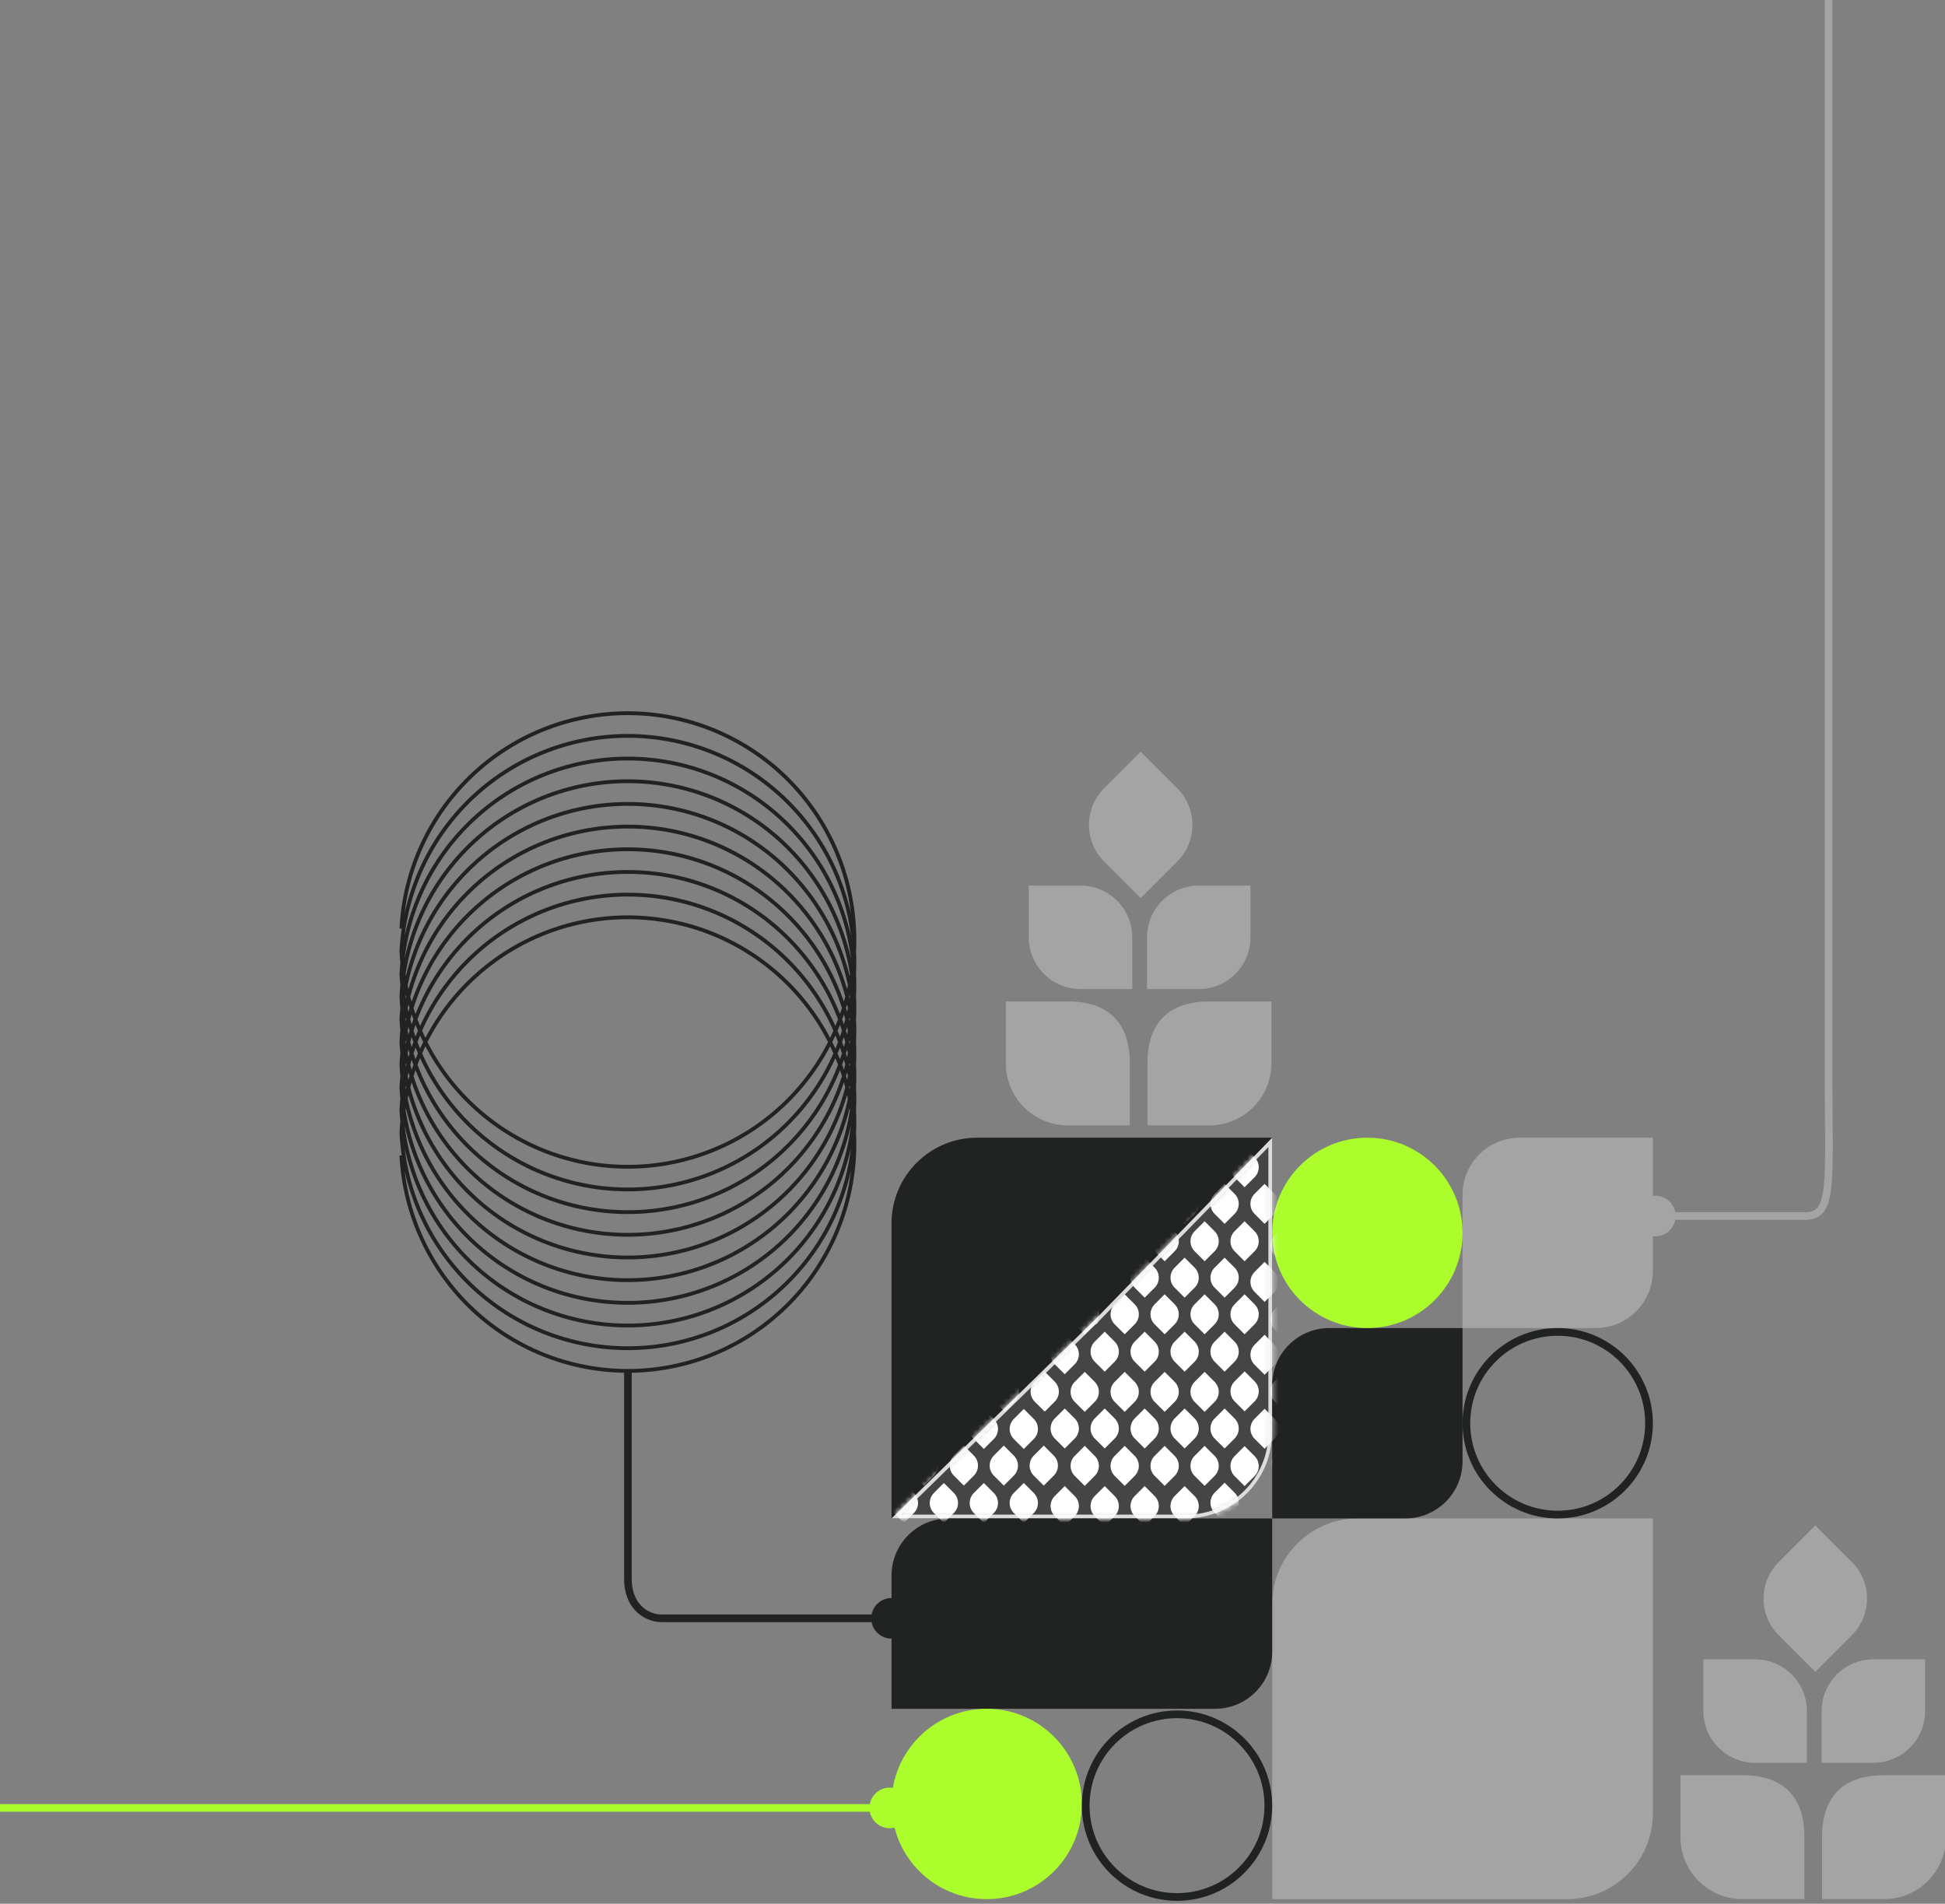 <svg width="375" height="367" viewBox="0 0 375 367" fill="none" xmlns="http://www.w3.org/2000/svg">
<rect x="0" y="0" width="375" height="367" fill="#808080" stroke="none"/>
<path d="M171.887 315.891C169.725 315.891 167.973 314.138 167.973 311.977C167.973 309.815 169.725 308.062 171.887 308.062C174.049 308.062 175.801 309.815 175.801 311.977C175.801 314.138 174.049 315.891 171.887 315.891ZM127.831 311.977L127.789 311.244L127.81 311.243H127.831V311.977ZM120.327 264.828C120.327 264.423 120.656 264.094 121.061 264.094C121.466 264.094 121.795 264.423 121.795 264.828H120.327ZM171.887 312.711H127.831V311.243H171.887V312.711ZM127.872 312.709C126.423 312.791 124.54 312.307 123.012 310.982C121.46 309.638 120.327 307.473 120.327 304.306H121.795C121.795 307.093 122.776 308.835 123.973 309.873C125.194 310.931 126.696 311.305 127.789 311.244L127.872 312.709ZM120.327 304.306V264.828H121.795V304.306H120.327Z" fill="#212322"/>
<path d="M171.549 352.438C169.387 352.438 167.635 350.685 167.635 348.523C167.635 346.362 169.387 344.609 171.549 344.609C173.711 344.609 175.463 346.362 175.463 348.523C175.463 350.685 173.711 352.438 171.549 352.438ZM-99.371 348.523L-99.378 347.789H-99.371V348.523ZM-141.734 301.401C-141.734 300.995 -141.405 300.667 -141 300.667C-140.595 300.667 -140.266 300.995 -140.266 301.401H-141.734ZM171.549 349.257H-99.371V347.789H171.549V349.257ZM-99.364 349.257C-107.207 349.329 -117.653 348.899 -126.152 347.702C-130.395 347.105 -134.196 346.31 -136.953 345.273C-138.328 344.755 -139.492 344.16 -140.324 343.464C-141.158 342.766 -141.734 341.898 -141.734 340.857H-140.266C-140.266 341.304 -140.029 341.796 -139.382 342.338C-138.731 342.882 -137.742 343.407 -136.436 343.899C-133.831 344.879 -130.157 345.656 -125.947 346.249C-117.542 347.433 -107.173 347.861 -99.378 347.79L-99.364 349.257ZM-141.734 340.857V301.401H-140.266V340.857H-141.734Z" fill="#ABFE2C"/>
<path d="M319.142 238.34C321.304 238.34 323.056 236.588 323.056 234.426C323.056 232.264 321.304 230.511 319.142 230.511C316.98 230.511 315.227 232.264 315.227 234.426C315.227 236.588 316.98 238.34 319.142 238.34ZM353.276 -110.37C353.276 -110.776 352.948 -111.104 352.542 -111.104C352.137 -111.104 351.808 -110.776 351.808 -110.37H353.276ZM319.142 235.16H348.094V233.692H319.142V235.16ZM348.094 235.16C349.645 235.16 350.874 234.69 351.725 233.481C352.52 232.351 352.914 230.665 353.125 228.428C353.55 223.941 353.276 216.604 353.276 205.388H351.808C351.808 216.712 352.08 223.894 351.664 228.29C351.456 230.495 351.083 231.843 350.525 232.636C350.022 233.35 349.311 233.692 348.094 233.692V235.16ZM353.276 205.388V-110.37H351.808V205.388H353.276Z" fill="#A4A4A4"/>
<path d="M171.887 235.836C171.887 226.716 179.281 219.322 188.401 219.322H245.282V276.203C245.282 285.324 237.888 292.717 228.768 292.717H171.887V235.836Z" fill="#212322"/>
<path d="M245.282 309.235C245.282 300.115 252.676 292.721 261.796 292.721H318.677V349.602C318.677 358.723 311.284 366.116 302.163 366.116H245.282V309.235Z" fill="#A4A4A4"/>
<path d="M211.685 254.355L211.685 254.356L211.691 254.349L244.915 220.225V276.203C244.915 285.121 237.686 292.35 228.768 292.35H172.788L211.685 254.355Z" fill="#454545" stroke="#DBDBDB" stroke-width="0.734"/>
<path d="M245.282 267.031C245.282 260.951 250.211 256.022 256.292 256.022H281.98V281.71C281.98 287.79 277.051 292.719 270.971 292.719H245.282V267.031Z" fill="#212322"/>
<path d="M281.978 230.331C281.978 224.251 286.907 219.322 292.988 219.322H318.676V245.01C318.676 251.091 313.747 256.02 307.666 256.02H281.978V230.331Z" fill="#A4A4A4"/>
<path d="M171.887 303.73C171.887 297.65 176.816 292.721 182.896 292.721H245.282V318.409C245.282 324.49 240.353 329.419 234.273 329.419H171.887V303.73Z" fill="#212322"/>
<circle cx="263.631" cy="237.671" r="18.349" fill="#ABFE2C"/>
<circle cx="190.236" cy="347.764" r="18.349" fill="#ABFE2C"/>
<circle cx="300.327" cy="274.37" r="17.606" stroke="#212322" stroke-width="1.485"/>
<circle cx="226.933" cy="348.092" r="17.606" stroke="#212322" stroke-width="1.485"/>
<path d="M77.391 222.743C77.961 234.134 82.958 244.852 91.316 252.61C99.674 260.367 110.73 264.549 122.127 264.264C133.523 263.978 144.357 259.248 152.316 251.083C160.276 242.917 164.731 231.963 164.731 220.557C164.731 209.151 160.276 198.196 152.316 190.031C144.357 181.865 133.523 177.135 122.127 176.85C110.73 176.565 99.674 180.747 91.316 188.504C82.958 196.261 77.961 206.979 77.391 218.371C77.961 229.762 82.958 240.48 91.316 248.237C99.674 255.995 110.73 260.177 122.127 259.891C133.523 259.606 144.357 254.876 152.316 246.711C160.276 238.545 164.731 227.591 164.731 216.185C164.731 204.779 160.276 193.824 152.316 185.658C144.357 177.493 133.523 172.763 122.127 172.478C110.73 172.192 99.674 176.375 91.316 184.132C82.958 191.889 77.961 202.607 77.391 213.999C77.961 225.39 82.958 236.108 91.316 243.865C99.674 251.623 110.73 255.805 122.127 255.519C133.523 255.234 144.357 250.504 152.316 242.339C160.276 234.173 164.731 223.219 164.731 211.813C164.731 200.406 160.276 189.452 152.316 181.286C144.357 173.121 133.523 168.391 122.127 168.106C110.73 167.82 99.674 172.003 91.316 179.76C82.958 187.517 77.961 198.235 77.391 209.626C77.961 221.018 82.958 231.736 91.316 239.493C99.674 247.25 110.73 251.433 122.127 251.147C133.523 250.862 144.357 246.132 152.316 237.967C160.276 229.801 164.731 218.847 164.731 207.44C164.731 196.034 160.276 185.08 152.316 176.914C144.357 168.749 133.523 164.019 122.127 163.734C110.73 163.448 99.674 167.63 91.316 175.388C82.958 183.145 77.961 193.863 77.391 205.254C77.961 216.646 82.958 227.364 91.316 235.121C99.674 242.878 110.73 247.061 122.127 246.775C133.523 246.49 144.357 241.76 152.316 233.595C160.276 225.429 164.731 214.474 164.731 203.068C164.731 191.662 160.276 180.708 152.316 172.542C144.357 164.377 133.523 159.647 122.127 159.362C110.73 159.076 99.674 163.258 91.316 171.016C82.958 178.773 77.961 189.491 77.391 200.882C77.961 212.274 82.958 222.992 91.316 230.749C99.674 238.506 110.73 242.688 122.127 242.403C133.523 242.118 144.357 237.388 152.316 229.222C160.276 221.057 164.731 210.102 164.731 198.696C164.731 187.29 160.276 176.336 152.316 168.17C144.357 160.005 133.523 155.275 122.127 154.989C110.73 154.704 99.674 158.886 91.316 166.643C82.958 174.401 77.961 185.119 77.391 196.51C77.961 207.902 82.958 218.62 91.316 226.377C99.674 234.134 110.73 238.316 122.127 238.031C133.523 237.746 144.357 233.016 152.316 224.85C160.276 216.685 164.731 205.73 164.731 194.324C164.731 182.918 160.276 171.964 152.316 163.798C144.357 155.633 133.523 150.903 122.127 150.617C110.73 150.332 99.674 154.514 91.316 162.271C82.958 170.029 77.961 180.746 77.391 192.138C77.961 203.53 82.958 214.248 91.316 222.005C99.674 229.762 110.73 233.944 122.127 233.659C133.523 233.374 144.357 228.644 152.316 220.478C160.276 212.313 164.731 201.358 164.731 189.952C164.731 178.546 160.276 167.592 152.316 159.426C144.357 151.261 133.523 146.531 122.127 146.245C110.73 145.96 99.674 150.142 91.316 157.899C82.958 165.656 77.961 176.374 77.391 187.766C77.961 199.158 82.958 209.876 91.316 217.633C99.674 225.39 110.73 229.572 122.127 229.287C133.523 229.002 144.357 224.272 152.316 216.106C160.276 207.941 164.731 196.986 164.731 185.58C164.731 174.174 160.276 163.22 152.316 155.054C144.357 146.889 133.523 142.159 122.127 141.873C110.73 141.588 99.674 145.77 91.316 153.527C82.958 161.284 77.961 172.002 77.391 183.394C77.961 194.786 82.958 205.504 91.316 213.261C99.674 221.018 110.73 225.2 122.127 224.915C133.523 224.63 144.357 219.9 152.316 211.734C160.276 203.569 164.731 192.614 164.731 181.208C164.731 169.802 160.276 158.848 152.316 150.682C144.357 142.516 133.523 137.786 122.127 137.501C110.73 137.216 99.674 141.398 91.316 149.155C82.958 156.912 77.961 167.63 77.391 179.022" stroke="#212322" stroke-width="0.734"/>
<path d="M351.213 329.855C351.213 324.345 355.68 319.879 361.189 319.879H371.165V329.855C371.165 335.364 366.698 339.83 361.189 339.83H351.213V329.855Z" fill="#A4A4A4"/>
<path d="M221.146 180.695C221.146 175.185 225.612 170.719 231.121 170.719H241.097V180.695C241.097 186.204 236.631 190.67 231.121 190.67H221.146V180.695Z" fill="#A4A4A4"/>
<path d="M342.938 315.235C339.042 311.339 339.042 305.023 342.938 301.127L349.992 294.073L357.046 301.127C360.942 305.023 360.942 311.339 357.046 315.235L349.992 322.289L342.938 315.235Z" fill="#A4A4A4"/>
<path d="M212.872 166.073C208.976 162.177 208.976 155.861 212.872 151.965L219.926 144.911L226.98 151.965C230.875 155.861 230.875 162.177 226.98 166.073L219.926 173.127L212.872 166.073Z" fill="#A4A4A4"/>
<path d="M347.891 354.168C347.891 350.673 347.234 342.221 335.944 342.221H323.997V354.168C323.997 360.766 329.346 366.115 335.944 366.115H347.891V354.168Z" fill="#A4A4A4"/>
<path d="M217.825 205.005C217.825 201.511 217.168 193.058 205.878 193.058H193.931V205.005C193.931 211.604 199.28 216.952 205.878 216.952H217.825V205.005Z" fill="#A4A4A4"/>
<path d="M351.297 354.168C351.297 350.673 351.955 342.221 363.244 342.221H375.191V354.168C375.191 360.766 369.843 366.115 363.244 366.115H351.297V354.168Z" fill="#A4A4A4"/>
<path d="M221.23 205.005C221.23 201.511 221.887 193.058 233.177 193.058H245.124V205.005C245.124 211.604 239.775 216.952 233.177 216.952H221.23V205.005Z" fill="#A4A4A4"/>
<path d="M348.37 329.855C348.37 324.345 343.904 319.879 338.394 319.879H328.418V329.855C328.418 335.364 332.885 339.83 338.394 339.83H348.37V329.855Z" fill="#A4A4A4"/>
<path d="M218.302 180.695C218.302 175.185 213.836 170.719 208.326 170.719H198.351V180.695C198.351 186.204 202.817 190.67 208.326 190.67H218.302V180.695Z" fill="#A4A4A4"/>
<mask id="mask0_312_461" style="mask-type:alpha" maskUnits="userSpaceOnUse" x="171" y="219" width="75" height="74">
<path d="M211.685 254.358L211.685 254.358L211.692 254.351L244.915 220.228V276.206C244.915 285.123 237.686 292.353 228.768 292.353H172.788L211.685 254.358Z" fill="#05278E" stroke="#FCFCFC" stroke-width="0.734"/>
</mask>
<g mask="url(#mask0_312_461)">
<path d="M207.209 270.249C206.144 269.184 206.144 267.458 207.209 266.393L209.137 264.465L211.065 266.393C212.13 267.458 212.13 269.184 211.065 270.249L209.137 272.177L207.209 270.249Z" fill="white"/>
<path d="M211.061 277.31C209.996 276.246 209.996 274.519 211.061 273.454L212.989 271.526L214.917 273.454C215.982 274.519 215.982 276.246 214.917 277.31L212.989 279.239L211.061 277.31Z" fill="white"/>
<path d="M203.356 277.31C202.291 276.246 202.291 274.519 203.356 273.454L205.284 271.526L207.212 273.454C208.277 274.519 208.277 276.246 207.212 277.31L205.284 279.239L203.356 277.31Z" fill="white"/>
<path d="M207.209 284.517C206.144 283.452 206.144 281.726 207.209 280.661L209.137 278.733L211.065 280.661C212.13 281.726 212.13 283.452 211.065 284.517L209.137 286.445L207.209 284.517Z" fill="white"/>
<path d="M214.914 270.249C213.849 269.184 213.849 267.458 214.914 266.393L216.842 264.465L218.77 266.393C219.834 267.458 219.834 269.184 218.77 270.249L216.842 272.177L214.914 270.249Z" fill="white"/>
<path d="M218.766 277.31C217.702 276.246 217.702 274.519 218.766 273.454L220.694 271.526L222.622 273.454C223.687 274.519 223.687 276.246 222.622 277.31L220.694 279.239L218.766 277.31Z" fill="white"/>
<path d="M214.914 284.517C213.849 283.452 213.849 281.726 214.914 280.661L216.842 278.733L218.77 280.661C219.834 281.726 219.834 283.452 218.77 284.517L216.842 286.445L214.914 284.517Z" fill="white"/>
<path d="M222.619 270.249C221.554 269.184 221.554 267.458 222.619 266.393L224.547 264.465L226.475 266.393C227.54 267.458 227.54 269.184 226.475 270.249L224.547 272.177L222.619 270.249Z" fill="white"/>
<path d="M226.472 277.31C225.407 276.246 225.407 274.519 226.472 273.454L228.4 271.526L230.328 273.454C231.393 274.519 231.393 276.246 230.328 277.31L228.4 279.239L226.472 277.31Z" fill="white"/>
<path d="M222.619 284.517C221.554 283.452 221.554 281.726 222.619 280.661L224.547 278.733L226.475 280.661C227.54 281.726 227.54 283.452 226.475 284.517L224.547 286.445L222.619 284.517Z" fill="white"/>
<path d="M230.324 270.249C229.259 269.184 229.259 267.458 230.324 266.393L232.252 264.465L234.18 266.393C235.245 267.458 235.245 269.184 234.18 270.249L232.252 272.177L230.324 270.249Z" fill="white"/>
<path d="M234.177 277.31C233.112 276.246 233.112 274.519 234.177 273.454L236.105 271.526L238.033 273.454C239.097 274.519 239.097 276.246 238.033 277.31L236.105 279.239L234.177 277.31Z" fill="white"/>
<path d="M230.324 284.517C229.259 283.452 229.259 281.726 230.324 280.661L232.252 278.733L234.18 280.661C235.245 281.726 235.245 283.452 234.18 284.517L232.252 286.445L230.324 284.517Z" fill="white"/>
<path d="M238.034 284.56C236.969 283.495 236.969 281.769 238.034 280.704L239.962 278.776L241.89 280.704C242.955 281.769 242.955 283.495 241.89 284.56L239.962 286.488L238.034 284.56Z" fill="white"/>
<path d="M241.886 291.623C240.821 290.559 240.821 288.832 241.886 287.767L243.814 285.839L245.742 287.767C246.807 288.832 246.807 290.559 245.742 291.623L243.814 293.552L241.886 291.623Z" fill="white"/>
<path d="M234.181 291.623C233.116 290.559 233.116 288.832 234.181 287.767L236.109 285.839L238.037 287.767C239.102 288.832 239.102 290.559 238.037 291.623L236.109 293.552L234.181 291.623Z" fill="white"/>
<path d="M245.738 284.56C244.674 283.495 244.674 281.769 245.738 280.704L247.666 278.776L249.595 280.704C250.659 281.769 250.659 283.495 249.595 284.56L247.666 286.488L245.738 284.56Z" fill="white"/>
<path d="M203.357 292.269C202.292 291.204 202.292 289.478 203.357 288.413L205.285 286.485L207.213 288.413C208.278 289.478 208.278 291.204 207.213 292.269L205.285 294.197L203.357 292.269Z" fill="white"/>
<path d="M211.061 292.269C209.996 291.204 209.996 289.478 211.061 288.413L212.989 286.485L214.917 288.413C215.982 289.478 215.982 291.204 214.917 292.269L212.989 294.197L211.061 292.269Z" fill="white"/>
<path d="M218.767 292.269C217.702 291.204 217.702 289.478 218.767 288.413L220.695 286.485L222.623 288.413C223.688 289.478 223.688 291.204 222.623 292.269L220.695 294.197L218.767 292.269Z" fill="white"/>
<path d="M226.471 292.269C225.406 291.204 225.406 289.478 226.471 288.413L228.399 286.485L230.327 288.413C231.392 289.478 231.392 291.204 230.327 292.269L228.399 294.197L226.471 292.269Z" fill="white"/>
<path d="M172.346 277.404C171.281 276.34 171.281 274.613 172.346 273.548L174.274 271.62L176.202 273.548C177.267 274.613 177.267 276.34 176.202 277.404L174.274 279.332L172.346 277.404Z" fill="white"/>
<path d="M176.199 284.466C175.134 283.401 175.134 281.674 176.199 280.61L178.127 278.682L180.055 280.61C181.119 281.674 181.119 283.401 180.055 284.466L178.127 286.394L176.199 284.466Z" fill="white"/>
<path d="M168.494 284.466C167.429 283.401 167.429 281.674 168.494 280.61L170.422 278.682L172.35 280.61C173.415 281.674 173.415 283.401 172.35 284.466L170.422 286.394L168.494 284.466Z" fill="white"/>
<path d="M172.346 291.672C171.281 290.607 171.281 288.881 172.346 287.816L174.274 285.888L176.202 287.816C177.267 288.881 177.267 290.607 176.202 291.672L174.274 293.6L172.346 291.672Z" fill="white"/>
<path d="M180.051 277.404C178.987 276.34 178.987 274.613 180.051 273.548L181.979 271.62L183.907 273.548C184.972 274.613 184.972 276.34 183.907 277.404L181.979 279.332L180.051 277.404Z" fill="white"/>
<path d="M183.904 284.466C182.839 283.401 182.839 281.674 183.904 280.61L185.832 278.682L187.76 280.61C188.825 281.674 188.825 283.401 187.76 284.466L185.832 286.394L183.904 284.466Z" fill="white"/>
<path d="M180.051 291.672C178.987 290.607 178.987 288.881 180.051 287.816L181.979 285.888L183.907 287.816C184.972 288.881 184.972 290.607 183.907 291.672L181.979 293.6L180.051 291.672Z" fill="white"/>
<path d="M187.757 277.404C186.692 276.34 186.692 274.613 187.757 273.548L189.685 271.62L191.613 273.548C192.678 274.613 192.678 276.34 191.613 277.404L189.685 279.332L187.757 277.404Z" fill="white"/>
<path d="M191.609 284.466C190.544 283.401 190.544 281.674 191.609 280.61L193.537 278.682L195.465 280.61C196.53 281.674 196.53 283.401 195.465 284.466L193.537 286.394L191.609 284.466Z" fill="white"/>
<path d="M187.757 291.672C186.692 290.607 186.692 288.881 187.757 287.816L189.685 285.888L191.613 287.816C192.678 288.881 192.678 290.607 191.613 291.672L189.685 293.6L187.757 291.672Z" fill="white"/>
<path d="M195.462 277.404C194.397 276.34 194.397 274.613 195.462 273.548L197.39 271.62L199.318 273.548C200.382 274.613 200.382 276.34 199.318 277.404L197.39 279.332L195.462 277.404Z" fill="white"/>
<path d="M199.314 284.466C198.25 283.401 198.25 281.674 199.314 280.61L201.242 278.682L203.17 280.61C204.235 281.674 204.235 283.401 203.17 284.466L201.242 286.394L199.314 284.466Z" fill="white"/>
<path d="M195.462 291.672C194.397 290.607 194.397 288.881 195.462 287.816L197.39 285.888L199.318 287.816C200.382 288.881 200.382 290.607 199.318 291.672L197.39 293.6L195.462 291.672Z" fill="white"/>
<path d="M241.889 263.094C240.824 262.029 240.824 260.302 241.889 259.238L243.817 257.31L245.745 259.238C246.809 260.302 246.809 262.029 245.745 263.094L243.817 265.022L241.889 263.094Z" fill="white"/>
<path d="M245.74 270.155C244.675 269.09 244.675 267.364 245.74 266.299L247.668 264.371L249.596 266.299C250.661 267.364 250.661 269.09 249.596 270.155L247.668 272.083L245.74 270.155Z" fill="white"/>
<path d="M238.036 270.155C236.971 269.09 236.971 267.364 238.036 266.299L239.964 264.371L241.892 266.299C242.957 267.364 242.957 269.09 241.892 270.155L239.964 272.083L238.036 270.155Z" fill="white"/>
<path d="M241.889 277.362C240.824 276.297 240.824 274.57 241.889 273.506L243.817 271.578L245.745 273.506C246.809 274.57 246.809 276.297 245.745 277.362L243.817 279.29L241.889 277.362Z" fill="white"/>
<path d="M245.742 241.992C244.677 240.927 244.677 239.201 245.742 238.136L247.67 236.208L249.598 238.136C250.663 239.201 250.663 240.927 249.598 241.992L247.67 243.92L245.742 241.992Z" fill="white"/>
<path d="M241.889 249.053C240.824 247.988 240.824 246.262 241.889 245.197L243.817 243.269L245.745 245.197C246.81 246.262 246.81 247.988 245.745 249.053L243.817 250.981L241.889 249.053Z" fill="white"/>
<path d="M245.742 256.26C244.677 255.195 244.677 253.469 245.742 252.404L247.67 250.476L249.598 252.404C250.663 253.469 250.663 255.195 249.598 256.26L247.67 258.188L245.742 256.26Z" fill="white"/>
<path d="M176.384 255.936C175.319 254.872 175.319 253.145 176.384 252.08L178.312 250.152L180.24 252.08C181.305 253.145 181.305 254.872 180.24 255.936L178.312 257.864L176.384 255.936Z" fill="white"/>
<path d="M180.235 262.998C179.171 261.933 179.171 260.206 180.235 259.142L182.163 257.214L184.091 259.142C185.156 260.206 185.156 261.933 184.091 262.998L182.163 264.926L180.235 262.998Z" fill="white"/>
<path d="M172.531 262.998C171.466 261.933 171.466 260.206 172.531 259.142L174.459 257.214L176.387 259.142C177.452 260.206 177.452 261.933 176.387 262.998L174.459 264.926L172.531 262.998Z" fill="white"/>
<path d="M176.384 270.204C175.319 269.139 175.319 267.413 176.384 266.348L178.312 264.42L180.24 266.348C181.305 267.413 181.305 269.139 180.24 270.204L178.312 272.132L176.384 270.204Z" fill="white"/>
<path d="M184.088 255.936C183.023 254.872 183.023 253.145 184.088 252.08L186.016 250.152L187.944 252.08C189.009 253.145 189.009 254.872 187.944 255.936L186.016 257.864L184.088 255.936Z" fill="white"/>
<path d="M187.941 262.998C186.876 261.933 186.876 260.206 187.941 259.142L189.869 257.214L191.797 259.142C192.862 260.206 192.862 261.933 191.797 262.998L189.869 264.926L187.941 262.998Z" fill="white"/>
<path d="M184.088 270.204C183.023 269.139 183.023 267.413 184.088 266.348L186.016 264.42L187.944 266.348C189.009 267.413 189.009 269.139 187.944 270.204L186.016 272.132L184.088 270.204Z" fill="white"/>
<path d="M191.794 255.936C190.729 254.872 190.729 253.145 191.794 252.08L193.722 250.152L195.65 252.08C196.715 253.145 196.715 254.872 195.65 255.936L193.722 257.864L191.794 255.936Z" fill="white"/>
<path d="M195.647 262.998C194.582 261.933 194.582 260.206 195.647 259.142L197.575 257.214L199.503 259.142C200.568 260.206 200.568 261.933 199.503 262.998L197.575 264.926L195.647 262.998Z" fill="white"/>
<path d="M191.794 270.204C190.729 269.139 190.729 267.413 191.794 266.348L193.722 264.42L195.65 266.348C196.715 267.413 196.715 269.139 195.65 270.204L193.722 272.132L191.794 270.204Z" fill="white"/>
<path d="M199.498 255.936C198.434 254.872 198.434 253.145 199.498 252.08L201.426 250.152L203.354 252.08C204.419 253.145 204.419 254.872 203.354 255.936L201.426 257.864L199.498 255.936Z" fill="white"/>
<path d="M203.351 262.998C202.286 261.933 202.286 260.206 203.351 259.142L205.279 257.214L207.207 259.142C208.272 260.206 208.272 261.933 207.207 262.998L205.279 264.926L203.351 262.998Z" fill="white"/>
<path d="M199.498 270.204C198.434 269.139 198.434 267.413 199.498 266.348L201.426 264.42L203.354 266.348C204.419 267.413 204.419 269.139 203.354 270.204L201.426 272.132L199.498 270.204Z" fill="white"/>
<path d="M180.237 234.286C179.172 233.221 179.172 231.494 180.237 230.43L182.165 228.502L184.093 230.43C185.158 231.494 185.158 233.221 184.093 234.286L182.165 236.214L180.237 234.286Z" fill="white"/>
<path d="M184.088 241.347C183.024 240.282 183.024 238.556 184.088 237.491L186.017 235.563L187.945 237.491C189.009 238.556 189.009 240.282 187.945 241.347L186.017 243.275L184.088 241.347Z" fill="white"/>
<path d="M176.384 241.347C175.319 240.282 175.319 238.556 176.384 237.491L178.312 235.563L180.24 237.491C181.305 238.556 181.305 240.282 180.24 241.347L178.312 243.275L176.384 241.347Z" fill="white"/>
<path d="M180.237 248.554C179.172 247.489 179.172 245.762 180.237 244.698L182.165 242.77L184.093 244.698C185.158 245.762 185.158 247.489 184.093 248.554L182.165 250.482L180.237 248.554Z" fill="white"/>
<path d="M187.941 234.286C186.877 233.221 186.877 231.494 187.941 230.43L189.869 228.502L191.797 230.43C192.862 231.494 192.862 233.221 191.797 234.286L189.869 236.214L187.941 234.286Z" fill="white"/>
<path d="M191.794 241.347C190.729 240.282 190.729 238.556 191.794 237.491L193.722 235.563L195.65 237.491C196.715 238.556 196.715 240.282 195.65 241.347L193.722 243.275L191.794 241.347Z" fill="white"/>
<path d="M187.941 248.554C186.877 247.489 186.877 245.762 187.941 244.698L189.869 242.77L191.797 244.698C192.862 245.762 192.862 247.489 191.797 248.554L189.869 250.482L187.941 248.554Z" fill="white"/>
<path d="M195.647 234.286C194.582 233.221 194.582 231.494 195.647 230.43L197.575 228.502L199.503 230.43C200.568 231.494 200.568 233.221 199.503 234.286L197.575 236.214L195.647 234.286Z" fill="white"/>
<path d="M199.5 241.347C198.435 240.282 198.435 238.556 199.5 237.491L201.428 235.563L203.356 237.491C204.421 238.556 204.421 240.282 203.356 241.347L201.428 243.275L199.5 241.347Z" fill="white"/>
<path d="M195.647 248.554C194.582 247.489 194.582 245.762 195.647 244.698L197.575 242.77L199.503 244.698C200.568 245.762 200.568 247.489 199.503 248.554L197.575 250.482L195.647 248.554Z" fill="white"/>
<path d="M203.351 234.286C202.287 233.221 202.287 231.494 203.351 230.43L205.28 228.502L207.208 230.43C208.272 231.494 208.272 233.221 207.208 234.286L205.28 236.214L203.351 234.286Z" fill="white"/>
<path d="M207.204 241.347C206.14 240.282 206.14 238.556 207.204 237.491L209.132 235.563L211.06 237.491C212.125 238.556 212.125 240.282 211.06 241.347L209.132 243.275L207.204 241.347Z" fill="white"/>
<path d="M203.351 248.554C202.287 247.489 202.287 245.762 203.351 244.698L205.28 242.77L207.208 244.698C208.272 245.762 208.272 247.489 207.208 248.554L205.28 250.482L203.351 248.554Z" fill="white"/>
<path d="M214.915 226.946C213.85 225.881 213.85 224.154 214.915 223.09L216.843 221.162L218.771 223.09C219.836 224.154 219.836 225.881 218.771 226.946L216.843 228.874L214.915 226.946Z" fill="white"/>
<path d="M218.767 234.007C217.702 232.942 217.702 231.216 218.767 230.151L220.695 228.223L222.623 230.151C223.688 231.216 223.688 232.942 222.623 234.007L220.695 235.935L218.767 234.007Z" fill="white"/>
<path d="M211.062 234.007C209.997 232.942 209.997 231.216 211.062 230.151L212.99 228.223L214.918 230.151C215.983 231.216 215.983 232.942 214.918 234.007L212.99 235.935L211.062 234.007Z" fill="white"/>
<path d="M214.915 241.214C213.85 240.149 213.85 238.422 214.915 237.358L216.843 235.43L218.771 237.358C219.836 238.422 219.836 240.149 218.771 241.214L216.843 243.142L214.915 241.214Z" fill="white"/>
<path d="M222.62 226.946C221.555 225.881 221.555 224.154 222.62 223.09L224.548 221.162L226.476 223.09C227.541 224.154 227.541 225.881 226.476 226.946L224.548 228.874L222.62 226.946Z" fill="white"/>
<path d="M226.472 234.007C225.408 232.942 225.408 231.216 226.472 230.151L228.401 228.223L230.329 230.151C231.393 231.216 231.393 232.942 230.329 234.007L228.401 235.935L226.472 234.007Z" fill="white"/>
<path d="M222.62 241.214C221.555 240.149 221.555 238.422 222.62 237.358L224.548 235.43L226.476 237.358C227.541 238.422 227.541 240.149 226.476 241.214L224.548 243.142L222.62 241.214Z" fill="white"/>
<path d="M230.325 226.946C229.26 225.881 229.26 224.154 230.325 223.09L232.253 221.162L234.181 223.09C235.246 224.154 235.246 225.881 234.181 226.946L232.253 228.874L230.325 226.946Z" fill="white"/>
<path d="M234.178 234.007C233.113 232.942 233.113 231.216 234.178 230.151L236.106 228.223L238.034 230.151C239.099 231.216 239.099 232.942 238.034 234.007L236.106 235.935L234.178 234.007Z" fill="white"/>
<path d="M230.325 241.214C229.26 240.149 229.26 238.422 230.325 237.358L232.253 235.43L234.181 237.358C235.246 238.422 235.246 240.149 234.181 241.214L232.253 243.142L230.325 241.214Z" fill="white"/>
<path d="M238.03 226.946C236.965 225.881 236.965 224.154 238.03 223.09L239.958 221.162L241.886 223.09C242.951 224.154 242.951 225.881 241.886 226.946L239.958 228.874L238.03 226.946Z" fill="white"/>
<path d="M241.883 234.007C240.818 232.942 240.818 231.216 241.883 230.151L243.811 228.223L245.739 230.151C246.804 231.216 246.804 232.942 245.739 234.007L243.811 235.935L241.883 234.007Z" fill="white"/>
<path d="M238.03 241.214C236.965 240.149 236.965 238.422 238.03 237.358L239.958 235.43L241.886 237.358C242.951 238.422 242.951 240.149 241.886 241.214L239.958 243.142L238.03 241.214Z" fill="white"/>
<path d="M211.062 248.232C209.997 247.167 209.997 245.441 211.062 244.376L212.99 242.448L214.918 244.376C215.983 245.441 215.983 247.167 214.918 248.232L212.99 250.16L211.062 248.232Z" fill="white"/>
<path d="M214.914 255.296C213.849 254.231 213.849 252.504 214.914 251.44L216.842 249.512L218.77 251.44C219.835 252.504 219.835 254.231 218.77 255.296L216.842 257.224L214.914 255.296Z" fill="white"/>
<path d="M207.209 255.296C206.144 254.231 206.144 252.504 207.209 251.44L209.137 249.512L211.065 251.44C212.13 252.504 212.13 254.231 211.065 255.296L209.137 257.224L207.209 255.296Z" fill="white"/>
<path d="M211.062 262.5C209.997 261.435 209.997 259.709 211.062 258.644L212.99 256.716L214.918 258.644C215.983 259.709 215.983 261.435 214.918 262.5L212.99 264.428L211.062 262.5Z" fill="white"/>
<path d="M218.766 248.232C217.702 247.167 217.702 245.441 218.766 244.376L220.695 242.448L222.623 244.376C223.687 245.441 223.687 247.167 222.623 248.232L220.695 250.16L218.766 248.232Z" fill="white"/>
<path d="M222.619 255.296C221.554 254.231 221.554 252.504 222.619 251.44L224.547 249.512L226.475 251.44C227.54 252.504 227.54 254.231 226.475 255.296L224.547 257.224L222.619 255.296Z" fill="white"/>
<path d="M218.766 262.5C217.702 261.435 217.702 259.709 218.766 258.644L220.695 256.716L222.623 258.644C223.687 259.709 223.687 261.435 222.623 262.5L220.695 264.428L218.766 262.5Z" fill="white"/>
<path d="M226.472 248.232C225.407 247.167 225.407 245.441 226.472 244.376L228.4 242.448L230.328 244.376C231.393 245.441 231.393 247.167 230.328 248.232L228.4 250.16L226.472 248.232Z" fill="white"/>
<path d="M230.325 255.296C229.26 254.231 229.26 252.504 230.325 251.44L232.253 249.512L234.181 251.44C235.246 252.504 235.246 254.231 234.181 255.296L232.253 257.224L230.325 255.296Z" fill="white"/>
<path d="M226.472 262.5C225.407 261.435 225.407 259.709 226.472 258.644L228.4 256.716L230.328 258.644C231.393 259.709 231.393 261.435 230.328 262.5L228.4 264.428L226.472 262.5Z" fill="white"/>
<path d="M234.177 248.232C233.112 247.167 233.112 245.441 234.177 244.376L236.105 242.448L238.033 244.376C239.098 245.441 239.098 247.167 238.033 248.232L236.105 250.16L234.177 248.232Z" fill="white"/>
<path d="M238.029 255.296C236.965 254.231 236.965 252.504 238.029 251.44L239.958 249.512L241.886 251.44C242.95 252.504 242.95 254.231 241.886 255.296L239.958 257.224L238.029 255.296Z" fill="white"/>
<path d="M234.177 262.5C233.112 261.435 233.112 259.709 234.177 258.644L236.105 256.716L238.033 258.644C239.098 259.709 239.098 261.435 238.033 262.5L236.105 264.428L234.177 262.5Z" fill="white"/>
</g>
</svg>
